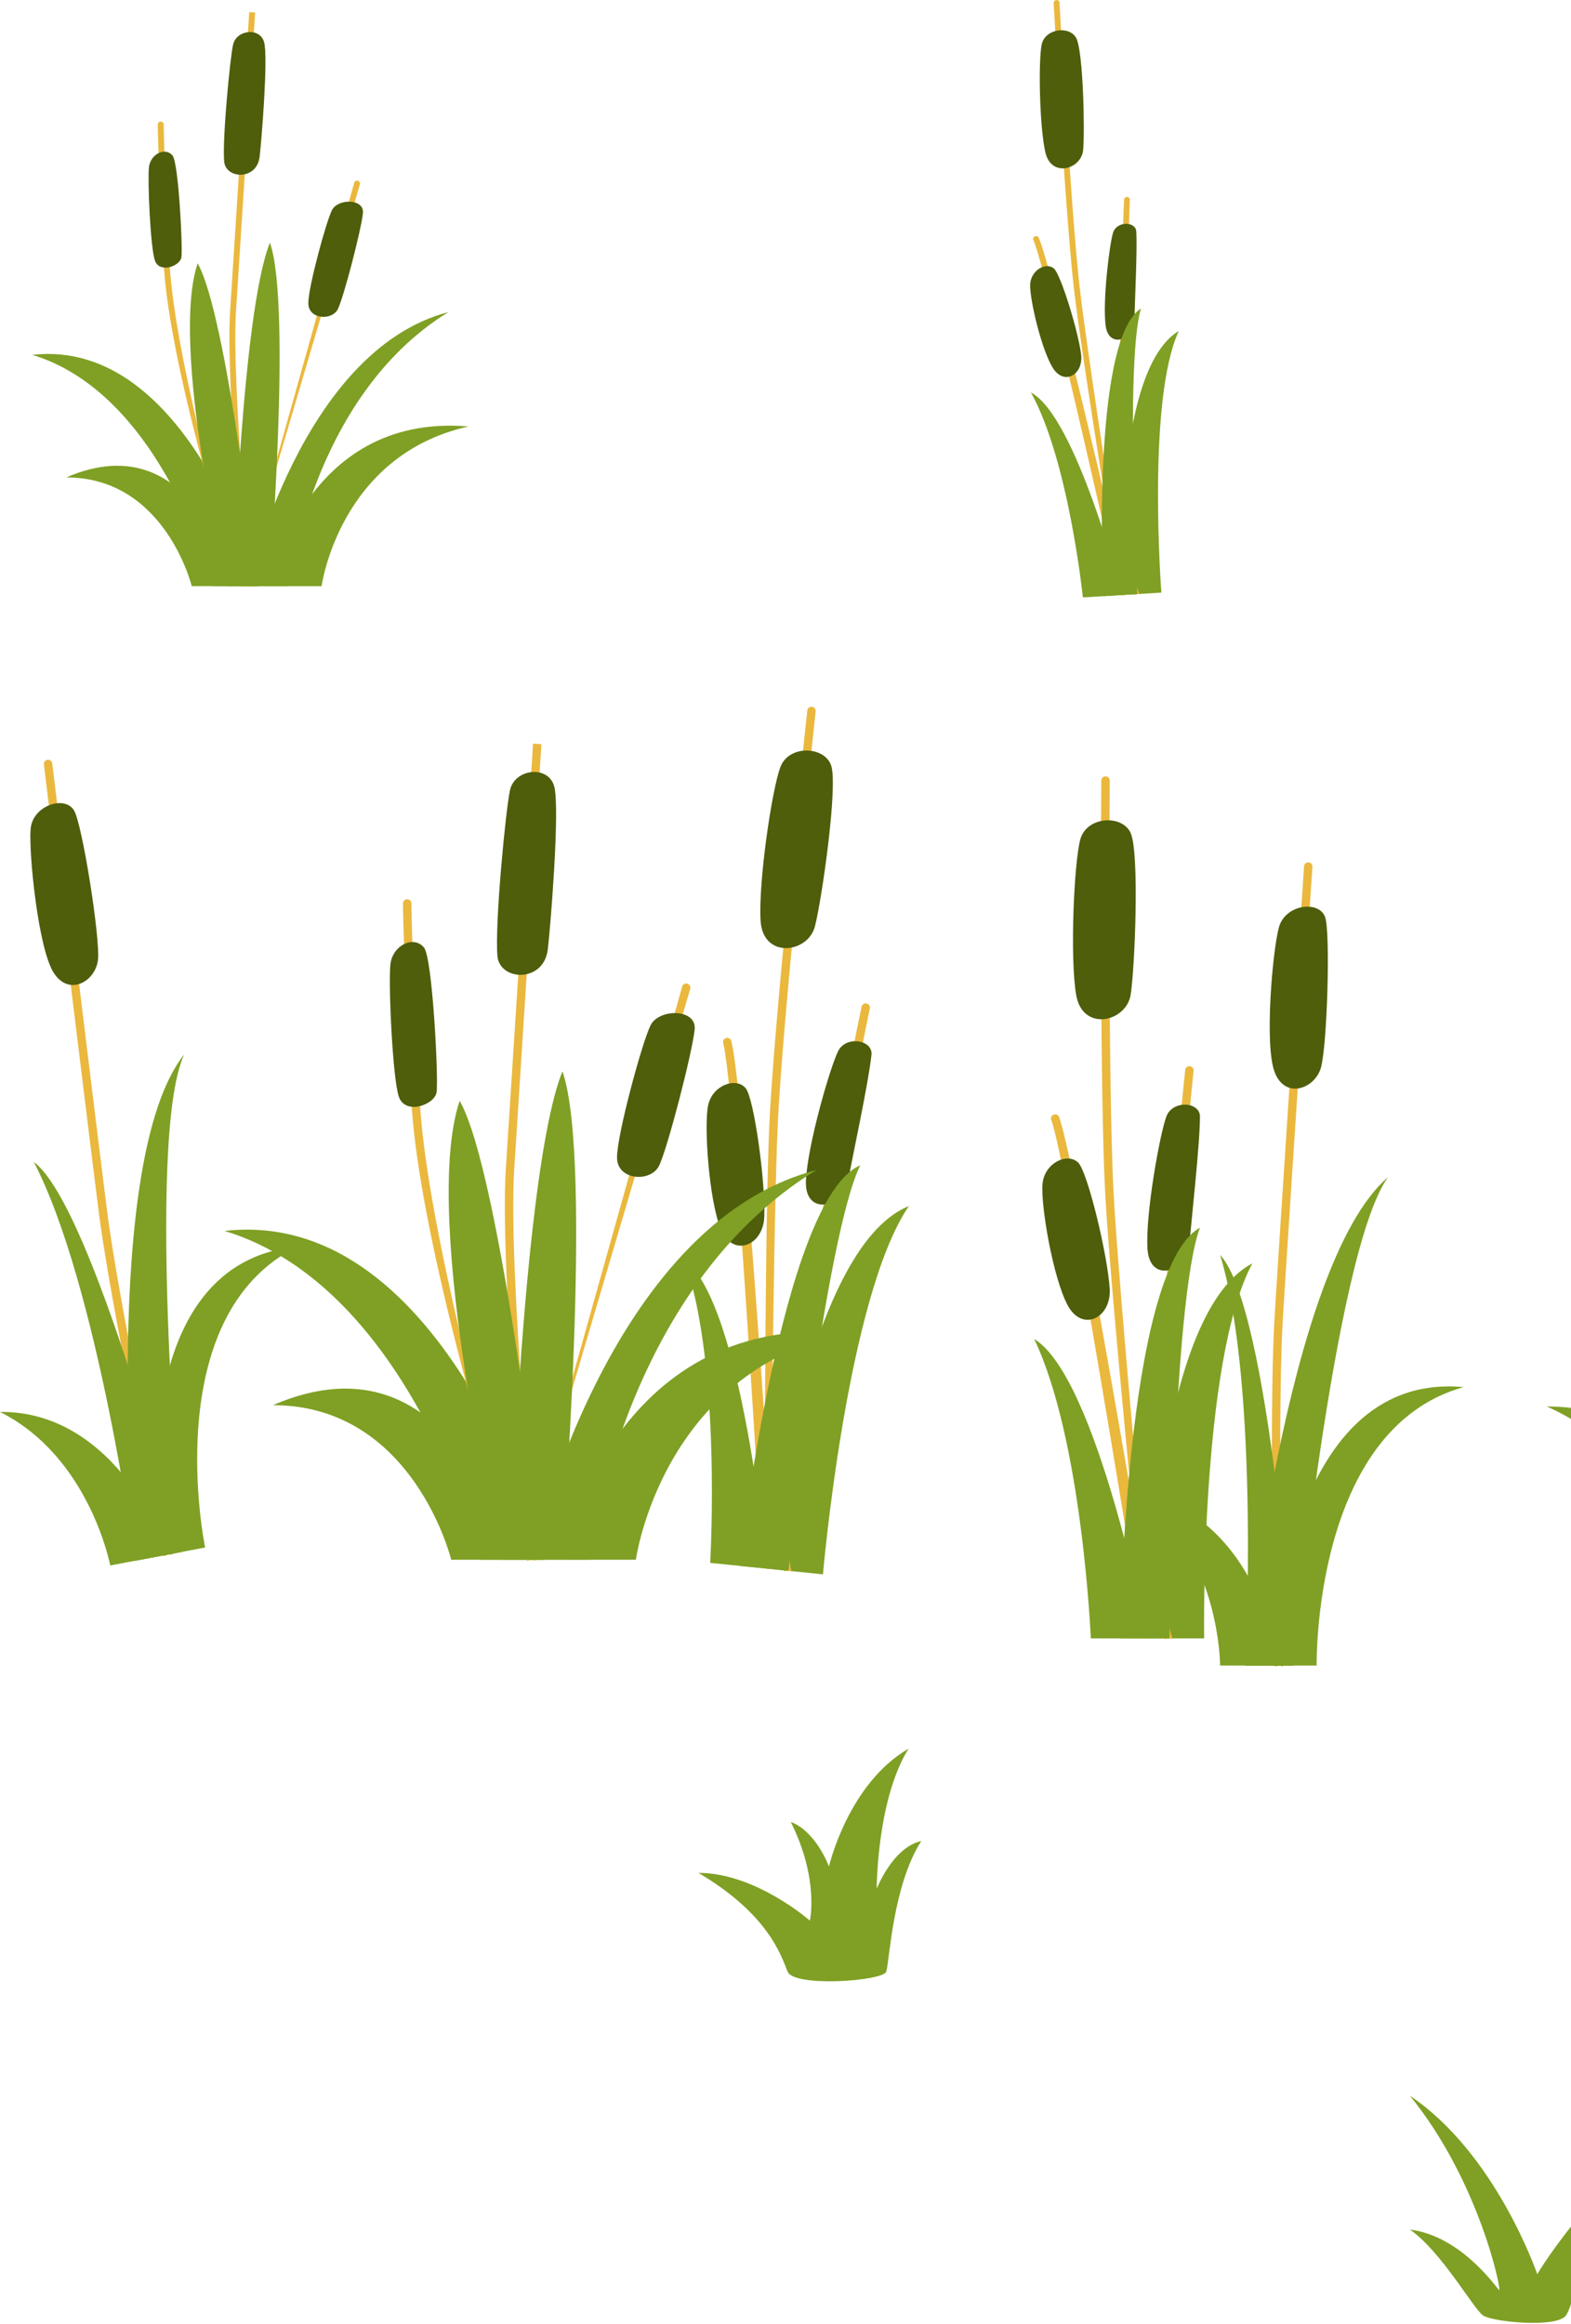 <svg width="165" height="244" fill="none" xmlns="http://www.w3.org/2000/svg"><path d="M134.32 174.871c-.238 0-.434.238-.442 0-.008-.235-.653-26.058 0-36.755.653-10.677 3.063-46.806 3.086-47.168a.44.44 0 0 1 .878.058c-.023.365-2.433 36.489-3.086 47.162-.653 10.656-.005 36.465 0 36.7.008.244-.185-.007-.428 0 0 .003-.003.003-.008.003Z" fill="#EAB83D"/><path d="M145.78 123.598c-5.731 7.934-9.917 51.274-9.917 51.274h-5.07s4.186-42.015 14.987-51.274Z" fill="#7FA024"/><path d="M128.148 131.752c5.29 5.731 7.715 43.119 7.715 43.119h-5.07s1.542-29.235-2.645-43.119Z" fill="#7FA024"/><path d="M153.715 145.637c-15.868 4.409-15.429 29.234-15.429 29.234h-4.739c.003 0 .994-30.998 20.168-29.234Z" fill="#7FA024"/><path d="M119.773 156.877c12.343 2.203 14.657 17.994 14.657 17.994h-6.281s0-11.602-8.376-17.994Z" fill="#7FA024"/><path d="M139.168 96.265c.589 1.57.219 13.665-.442 15.868-.661 2.203-3.747 3.306-4.848.442-1.102-2.865-.219-12.785.442-15.207.659-2.425 4.187-2.864 4.848-1.103Z" fill="#4E5E0B"/><path d="M131.54 132.645c-5.509 10.139-5.07 39.371-5.07 39.371h-5.95c0 .002.441-33.86 11.02-39.371ZM108.617 140.582c6.612 3.967 11.901 31.437 11.901 31.437h-5.95s-.884-20.858-5.951-31.437Z" fill="#7FA024"/><path d="M120.082 172.019c-.079-.476-7.947-49.889-9.674-54.422a.44.44 0 1 1 .823-.314c1.195 3.136 5.101 25.251 7.587 39.728-1.01-10.402-2.319-24.45-2.708-31.17-.653-11.343-.444-43.563-.442-43.888a.443.443 0 0 1 .442-.44h.003c.243.003.439.202.439.445-.003.323-.212 32.516.439 43.833.653 11.319 3.932 45.906 3.964 46.228h-.873ZM122.72 172.019c-.182 0-.354.183-.418 0-3.081-9.026 1.968-57.722 2.182-59.698a.442.442 0 0 1 .878.096c-.053.481-5.244 50.759-2.224 59.6.079.23-.045-.08-.275 0-.048.018-.095.002-.143.002Z" fill="#EAB83D"/><path d="M118.753 87.464c.934 2.103.442 14.107 0 16.971-.442 2.864-5.07 3.967-5.731 0-.661-3.967-.219-13.885.442-16.31.661-2.425 4.408-2.644 5.289-.66ZM126.029 117.22c0 2.899-.881 10.579-1.103 13.446-.22 2.864-4.187 4.186-4.409.441-.219-3.747 1.323-12.123 1.984-13.884.661-1.762 3.528-1.547 3.528-.003ZM113.244 122.068c.997.997 3.086 9.698 3.306 13.224.193 3.086-2.864 4.628-4.409 1.764-1.544-2.865-2.864-10.579-2.644-12.785.219-2.203 2.644-3.303 3.747-2.203Z" fill="#4E5E0B"/><path d="M126.025 128.9c-2.864 7.715-3.194 43.119-3.194 43.119h-5.179c-.002 0 .439-38.713 8.373-43.119ZM162.469 147.672c23.545-.108 29.509 39.472 29.509 39.472l-6.797-.767s-3.898-30.348-22.712-38.705ZM95.454 126.633c-6.506 9.529-9.02 38.659-9.02 38.659l-5.922-.6c0-.003 3.858-33.645 14.942-38.059ZM71.848 132.211c6.178 4.615 8.664 32.479 8.664 32.479l-5.922-.6s1.23-20.84-2.742-31.879Z" fill="#7FA024"/><path d="M80.079 164.647c-.032-.481-2.865-50.436-4.126-55.122a.44.44 0 1 1 .851-.228c.873 3.24 2.523 25.638 3.534 40.292.045-10.449.161-24.561.455-31.284.494-11.351 3.961-43.386 3.996-43.708a.442.442 0 0 1 .484-.392h.002a.44.44 0 0 1 .392.487c-.035.323-3.497 32.328-3.991 43.653-.495 11.327-.728 46.067-.728 46.395l-.87-.093ZM82.705 164.912c-.182-.019-.37.145-.415-.043-2.156-9.29 7.788-57.227 8.204-59.171a.44.44 0 1 1 .862.185c-.1.473-10.346 49.971-8.236 59.071.056.238-.037-.082-.272-.026-.05.01-.098-.011-.143-.016Z" fill="#EAB83D"/><path d="M87.301 80.392c.717 2.187-.986 14.078-1.714 16.884-.727 2.806-5.445 3.435-5.701-.58-.257-4.014 1.184-13.836 2.086-16.182.902-2.343 4.652-2.185 5.33-.122ZM91.53 110.727c-.294 2.886-1.947 10.436-2.455 13.266s-4.588 3.742-4.43-.008c.159-3.75 2.542-11.927 3.377-13.615.836-1.687 3.663-1.179 3.507.357ZM78.321 114.259c.892 1.095 2.09 9.96 1.952 13.491-.119 3.091-3.319 4.316-4.564 1.309-1.246-3.007-1.783-10.814-1.341-12.985.447-2.169 2.97-3.021 3.953-1.815Z" fill="#4E5E0B"/><path d="M90.35 122.348c-3.632 7.384-7.538 42.576-7.538 42.576l-5.152-.524s4.35-38.469 12.69-42.052ZM123.811 34.744c-3.382 7.254-1.834 27.473-1.834 27.473l-4.121.253s-1.135-23.462 5.955-27.726ZM108.277 41.21c4.747 2.468 9.578 21.26 9.578 21.26l-4.122.252s-1.494-14.404-5.456-21.511Z" fill="#7FA024"/><path d="M117.553 62.49c-.076-.326-7.623-34.2-9.014-37.267a.308.308 0 0 1 .153-.406c.153-.07.336 0 .406.154.962 2.12 4.607 17.266 6.941 27.183-1.142-7.157-2.647-16.83-3.199-21.464-.936-7.827-2.161-30.144-2.174-30.367a.308.308 0 0 1 .286-.322h.004c.169-.01.313.12.323.29.013.222 1.235 22.519 2.17 30.325.932 7.81 4.674 31.615 4.71 31.838l-.606.036ZM119.378 62.378c-.126.007-.236.143-.289.017-2.517-6.119-1.092-40.047-1.029-41.425.007-.17.15-.3.32-.29.169.007.299.15.289.32-.016.336-1.471 35.366.996 41.358.063.156-.034-.053-.19.01-.03.017-.063.006-.097.01Z" fill="#EAB83D"/><path d="M113.039 4.006c.736 1.414.906 9.747.722 11.75-.183 2.005-3.342 2.963-3.968.244-.625-2.72-.742-9.604-.389-11.312.353-1.708 2.939-2.017 3.635-.682ZM119.339 24.294c.123 2.008-.16 7.364-.19 9.355-.03 1.994-2.72 3.076-3.033.492-.312-2.583.4-8.448.783-9.697.379-1.248 2.373-1.218 2.44-.15ZM110.694 28.196c.732.65 2.55 6.585 2.853 9.015.266 2.13-1.788 3.325-2.976 1.408-1.189-1.918-2.434-7.204-2.374-8.738.057-1.535 1.688-2.4 2.497-1.685Z" fill="#4E5E0B"/><path d="M119.835 32.385c-1.655 5.462-.38 29.99-.38 29.99l-3.585.22s-1.341-26.821 3.965-30.21ZM49.199 44.778c-17.284-1.471-20.926 16.764-20.926 16.764h5.503c0-.003 1.861-13.742 15.423-16.764Z" fill="#7FA024"/><path d="M47.105 32.764c-15.502 4.03-21.082 28.774-21.082 28.774h4.315c.003 0 2.353-19.94 16.767-28.774Z" fill="#7FA024"/><path d="M3.395 37.257c16.43-1.86 23.718 24.28 23.718 24.28h-4.807s-5.117-20.096-18.911-24.28Z" fill="#7FA024"/><path d="M6.96 50.124c13.643-5.892 17.518 11.414 17.518 11.414h-4.341S17.347 50.124 6.96 50.124Z" fill="#7FA024"/><path d="M25.35 61.539h-.314c-.073-.213-7.227-22.493-7.843-33.875-.612-11.348-.619-14.557-.619-14.587 0-.17.14-.31.31-.31.17 0 .31.14.31.31 0 .03.006 3.232.619 14.554.536 9.937 6.115 29.65 7.503 33.908l11.887-42.35a.313.313 0 0 1 .386-.21c.164.05.257.22.21.386L25.35 61.54Z" fill="#EAB83D"/><path d="M26.023 61.538c-.156 0-.293.16-.31 0-.02-.206-2.01-21.568-1.55-28.795l2.014-31.468.619.04s-1.552 24.181-2.014 31.468c-.46 7.177 1.528 28.552 1.548 28.755.016.17-.107-.016-.28 0h-.027Z" fill="#EAB83D"/><path d="M24.475 4.703c.35-1.581 2.79-1.86 3.255-.31.466 1.552-.286 10.673-.466 12.091-.31 2.48-3.565 2.324-3.721.466-.2-2.397.622-10.852.932-12.247ZM18.123 16.331c.635.762 1.085 9.767.928 10.696-.156.928-2.323 1.704-2.79.31-.465-1.395-.775-8.373-.618-9.768.153-1.394 1.704-2.17 2.48-1.238ZM38.118 22.377c-.17 1.698-2.014 8.835-2.636 10.077-.62 1.241-3.1 1.085-3.1-.62 0-1.704 1.862-8.525 2.48-9.766.62-1.242 3.41-1.242 3.256.31Z" fill="#4E5E0B"/><path d="M28.351 25.477c2.324 6.664-.076 36.061-.076 36.061h-3.798s.928-28.774 3.874-36.061Z" fill="#7FA024"/><path d="M20.757 27.646c3.1 5.427 6.285 33.892 6.285 33.892h-3.183s-6.045-25.057-3.102-33.891Z" fill="#7FA024"/><path d="M17.643 163.212c-.233.045-.381.315-.434.082-.05-.23-5.495-25.481-6.844-36.11-1.346-10.613-5.71-46.557-5.752-46.92a.446.446 0 0 1 .383-.491c.24-.03.46.143.492.383.045.363 4.406 36.304 5.752 46.914 1.344 10.592 6.786 35.827 6.836 36.057.053.238-.182.027-.42.08-.005.005-.01.005-.013.005Z" fill="#EAB83D"/><path d="M19.354 110.701c-4.152 8.862-.195 52.224-.195 52.224l-4.98.944c0-.002-3.71-42.063 5.175-53.168Z" fill="#7FA024"/><path d="M3.55 121.998c6.266 4.644 15.61 40.929 15.61 40.929l-4.98.944c0-.003-3.93-29.012-10.63-41.873Z" fill="#7FA024"/><path d="M31.256 130.879c-14.77 7.286-9.714 31.596-9.714 31.596l-4.655.883c-.002-.003-4.8-30.641 14.369-32.479Z" fill="#7FA024"/><path d="M0 148.243c12.536-.132 17.751 14.948 17.751 14.948l-6.173 1.169c0 .002-2.16-11.396-11.578-16.117Z" fill="#7FA024"/><path d="M7.77 85.08c.872 1.433 2.76 13.384 2.523 15.672-.238 2.287-3.066 3.946-4.681 1.335-1.616-2.61-2.598-12.52-2.4-15.024.197-2.502 3.58-3.592 4.558-1.984Z" fill="#4E5E0B"/><path d="M88.716 139.929c-24.574-2.095-29.755 23.834-29.755 23.834h7.823c.002 0 2.647-19.536 21.932-23.834Z" fill="#7FA024"/><path d="M85.74 122.846c-22.04 5.731-29.974 40.915-29.974 40.915H61.9s3.343-28.351 23.84-40.915Z" fill="#7FA024"/><path d="M23.59 129.238c23.363-2.644 33.722 34.524 33.722 34.524H50.48c-.003 0-7.276-28.573-26.891-34.524Z" fill="#7FA024"/><path d="M28.656 147.532c19.396-8.376 24.905 16.23 24.905 16.23h-6.17s-3.97-16.23-18.735-16.23Z" fill="#7FA024"/><path d="M54.804 163.762h-.444c-.103-.304-10.277-31.982-11.152-48.164-.873-16.135-.884-20.697-.884-20.742a.442.442 0 0 1 .884 0c0 .045.01 4.596.88 20.694.764 14.128 8.696 42.159 10.666 48.212l16.902-60.213a.442.442 0 0 1 .846.248l-17.698 59.965Z" fill="#EAB83D"/><path d="M55.767 163.763c-.225 0-.416.227-.44 0-.029-.291-2.86-30.668-2.205-40.942.661-10.36 2.864-44.743 2.864-44.743l.88.056s-2.202 34.383-2.863 44.742c-.65 10.206 2.174 40.596 2.203 40.887.023.243-.154-.024-.397 0-.013.002-.026 0-.042 0Z" fill="#EAB83D"/><path d="M53.565 82.954c.5-2.245 3.967-2.644 4.629-.441.66 2.203-.41 15.175-.662 17.19-.441 3.526-5.07 3.306-5.289.661-.283-3.409.88-15.426 1.322-17.41ZM44.529 99.483c.904 1.085 1.541 13.885 1.322 15.207-.22 1.322-3.306 2.425-3.967.442-.661-1.984-1.103-11.901-.88-13.885.219-1.983 2.422-3.086 3.525-1.764ZM72.96 108.081c-.24 2.412-2.863 12.562-3.747 14.326-.88 1.764-4.408 1.542-4.408-.881 0-2.422 2.644-12.123 3.525-13.884.883-1.767 4.85-1.767 4.63.439Z" fill="#4E5E0B"/><path d="M59.074 112.486c3.306 9.479-.111 51.275-.111 51.275h-5.4c.002 0 1.324-40.916 5.51-51.275Z" fill="#7FA024"/><path d="M48.276 115.574c4.408 7.715 8.933 48.189 8.933 48.189h-4.527c.002 0-8.596-35.627-4.406-48.189ZM96.76 193.294c-3.009 4.681-3.343 12.706-3.678 13.709-.334 1.003-9.696 1.671-10.364 0-.67-1.672-2.007-6.019-9.362-10.365 6.018 0 11.702 5.015 11.702 5.015s1.003-4.347-2.006-10.365c2.675 1.003 4.012 4.681 4.012 4.681s2.006-8.693 8.359-12.371c-3.344 5.349-3.344 14.711-3.344 14.711s1.672-4.346 4.681-5.015ZM178.508 223.052c-9.696 3.344-17.052 15.715-17.052 15.715s-4.346-12.706-13.374-18.724c7.356 9.028 9.696 20.73 9.362 20.396-.334-.335-4.012-5.684-9.362-6.353 3.344 2.34 6.687 8.359 7.69 9.028 1.003.668 7.69 1.337 8.693 0 1.004-1.338 1.672-9.028 14.043-20.062Z" fill="#7FA024"/></svg>